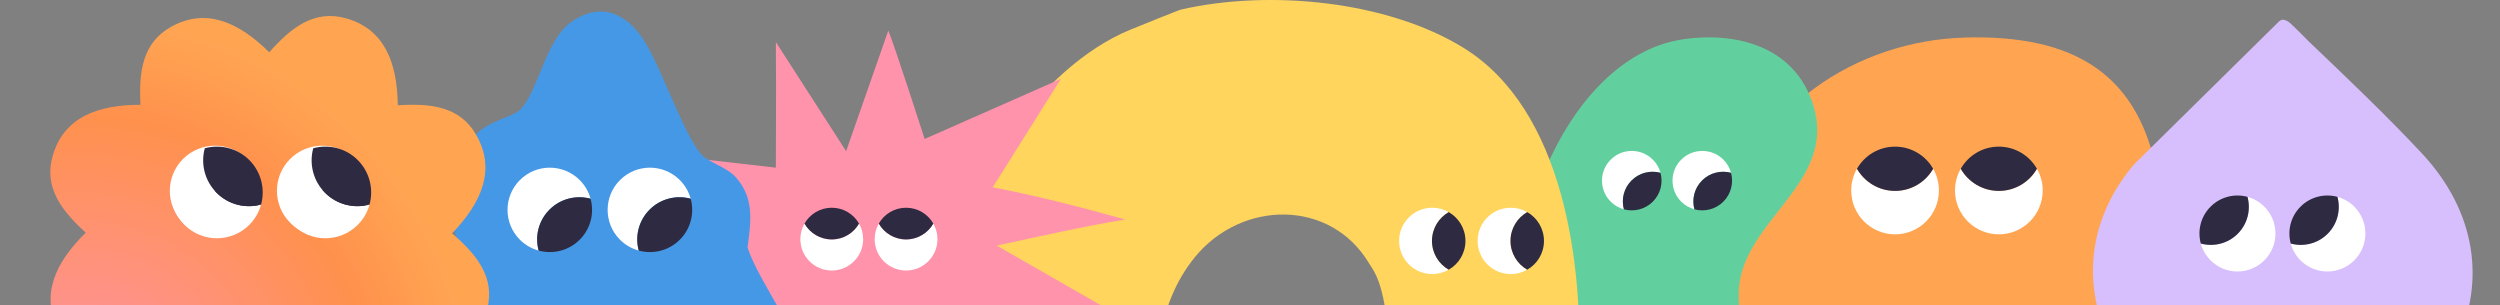 <svg width="680" height="83" viewBox="0 0 680 83" fill="none" xmlns="http://www.w3.org/2000/svg">
<rect x="0" y="0" width="680" height="83" fill="#808080" stroke="none"/>
<g clip-path="url(#clip0_1_1632)">
<path fill-rule="evenodd" clip-rule="evenodd" d="M493.046 65.33C494.387 65.699 495.175 67.085 494.806 68.426C491.493 80.462 481.562 90.128 472.026 92.41C467.149 93.578 462.107 92.845 458.33 89.121C454.645 85.487 452.636 79.459 452.636 71.066C452.636 69.675 453.764 68.548 455.154 68.548C456.545 68.548 457.672 69.675 457.672 71.066C457.672 78.803 459.541 83.243 461.866 85.535C464.099 87.737 467.201 88.388 470.854 87.513C478.378 85.712 487.06 77.593 489.95 67.09C490.32 65.749 491.706 64.961 493.046 65.33Z" fill="#2E2A42"/>
<path d="M457.739 73.809L452.941 76.66C450.722 67.147 452.679 59.614 458.684 59.256C466.191 58.809 467.47 67.067 465.292 70.585C463.977 72.708 461.311 71.711 459.213 70.38C458.503 69.93 457.509 70.453 457.567 71.293L457.739 73.809Z" fill="#2E2A42"/>
<path fill-rule="evenodd" clip-rule="evenodd" d="M570.73 65.338C569.389 65.707 568.601 67.093 568.97 68.434C572.283 80.47 582.214 90.136 591.75 92.418C596.628 93.586 601.669 92.853 605.446 89.129C609.131 85.495 611.14 79.466 611.14 71.074C611.14 69.683 610.012 68.556 608.622 68.556C607.231 68.556 606.104 69.683 606.104 71.074C606.104 78.811 604.235 83.251 601.91 85.543C599.678 87.745 596.576 88.396 592.922 87.521C585.398 85.72 576.717 77.601 573.826 67.097C573.457 65.757 572.071 64.969 570.73 65.338Z" fill="#2E2A42"/>
<path d="M606.057 73.815L610.854 76.666C613.073 67.152 611.117 59.619 605.112 59.262C597.605 58.814 596.325 67.073 598.504 70.591C599.819 72.714 602.485 71.717 604.582 70.386C605.294 69.935 606.286 70.459 606.23 71.299L606.057 73.815Z" fill="#2E2A42"/>
<path d="M534.549 10.218C505.222 10.972 475.669 29.677 470.702 60.324C467.536 79.877 475.05 107.284 493.546 117.042C545.231 144.279 595.791 107.454 587.208 50.096C582.654 19.674 563.746 9.446 534.549 10.2V10.218Z" fill="#FFA552"/>
<path fill-rule="evenodd" clip-rule="evenodd" d="M420.353 54.172C419.272 53.509 417.857 53.848 417.194 54.93C416.379 56.258 415.458 57.728 414.478 59.293C410.25 66.039 404.914 74.554 402.279 81.052C401.801 82.227 402.369 83.567 403.544 84.044C404.72 84.52 406.06 83.954 406.536 82.778C409.002 76.699 414.026 68.675 418.25 61.929C419.265 60.308 420.235 58.76 421.111 57.331C421.774 56.25 421.435 54.835 420.353 54.172Z" fill="#2E2A42"/>
<path d="M458.22 10.607C472.291 8.722 487.04 12.572 492.561 26.739C500.912 48.208 476.417 58.307 473.249 76.304C470.498 92.019 485.984 113.924 467.688 123.21C445.944 134.223 420.432 112.754 414.971 92.138C407.597 64.18 426.511 14.893 458.22 10.627V10.607Z" fill="#62D09E"/>
<path d="M470.845 47.002C468.131 46.263 465.107 46.957 462.975 49.084C460.843 51.21 460.148 54.226 460.888 56.933C459.572 56.575 458.33 55.882 457.298 54.852C454.133 51.695 454.133 46.578 457.298 43.421C460.462 40.265 465.594 40.265 468.758 43.421C469.791 44.451 470.487 45.69 470.845 47.002Z" fill="white"/>
<path d="M470.838 47.003C468.123 46.265 465.099 46.959 462.967 49.085C460.835 51.211 460.14 54.227 460.88 56.935C463.594 57.673 466.619 56.979 468.751 54.853C470.883 52.727 471.578 49.711 470.838 47.003Z" fill="#2E2A42"/>
<path d="M449.575 43.421C446.411 40.265 441.28 40.265 438.116 43.421C434.951 46.578 434.951 51.695 438.116 54.852C439.149 55.882 440.391 56.576 441.706 56.934C440.966 54.226 441.662 51.21 443.794 49.084C445.925 46.958 448.949 46.264 451.662 47.001C451.304 45.69 450.608 44.451 449.575 43.421Z" fill="white"/>
<path d="M451.654 47.003C448.94 46.265 445.916 46.959 443.784 49.085C441.652 51.211 440.956 54.227 441.697 56.935C444.411 57.673 447.435 56.979 449.567 54.853C451.698 52.727 452.394 49.711 451.654 47.003Z" fill="#2E2A42"/>
<path fill-rule="evenodd" clip-rule="evenodd" d="M294.558 149.846C293.168 149.88 292.015 148.781 291.98 147.391L290.39 82.99C290.356 81.601 291.454 80.446 292.844 80.412C294.234 80.378 295.388 81.476 295.422 82.866L297.012 147.267C297.047 148.657 295.949 149.811 294.558 149.846Z" fill="#2E2A42"/>
<path fill-rule="evenodd" clip-rule="evenodd" d="M277.748 149.846C279.137 149.881 280.292 148.781 280.326 147.391L281.916 82.99C281.95 81.601 280.851 80.446 279.462 80.412C278.072 80.378 276.917 81.477 276.883 82.866L275.293 147.267C275.258 148.657 276.358 149.812 277.748 149.846Z" fill="#2E2A42"/>
<path d="M429.025 115.157C429.025 110.577 429.205 105.866 429.411 101.417C430.706 72.05 425.434 29.84 398.028 12.978C377.3 0.229 345.355 -2.893 321.307 2.584C320.538 2.753 309.808 7.127 307.445 8.08C282.984 18.1 259.686 51.468 259.686 77.863V115.138H312.209C314.573 99.155 314.254 83.191 324.984 69.975C337.627 54.403 361.937 53.973 372.461 71.751C373.249 73.096 376.859 76.913 377.47 91.92V115.157H429.025Z" fill="#FFD55D"/>
<path fill-rule="evenodd" clip-rule="evenodd" d="M574.895 58.227C573.504 58.227 572.376 59.354 572.376 60.744L572.377 120.738C572.377 122.129 573.505 123.256 574.895 123.256C576.286 123.256 577.413 122.129 577.413 120.738L577.412 60.744C577.412 59.354 576.285 58.227 574.895 58.227Z" fill="#2E2A42"/>
<path fill-rule="evenodd" clip-rule="evenodd" d="M667.422 58.227C666.031 58.227 664.904 59.354 664.904 60.744L664.905 120.738C664.905 122.129 666.032 123.256 667.423 123.256C668.813 123.256 669.941 122.129 669.941 120.738L669.94 60.744C669.94 59.354 668.812 58.227 667.422 58.227Z" fill="#2E2A42"/>
<path d="M627.727 11.006C626.69 10.03 622.972 6.127 622.267 5.796C621.367 5.366 620.838 5.093 619.919 5.796L580.407 44.764C551.698 78.854 582.951 124.496 624.439 121.237C665.79 117.998 689 74.171 658.824 41.798C649.352 31.631 637.825 20.645 627.707 11.006H627.727Z" fill="#D7BEFC"/>
<path fill-rule="evenodd" clip-rule="evenodd" d="M203.137 74.321C203.002 72.937 201.769 71.925 200.386 72.061C198.21 72.275 195.247 71.414 191.759 69.403C188.337 67.429 184.711 64.522 181.321 61.128C177.935 57.74 174.847 53.931 172.478 50.206C170.087 46.446 168.527 42.928 168.026 40.108C167.783 38.739 166.476 37.826 165.106 38.069C163.738 38.313 162.825 39.62 163.068 40.989C163.731 44.723 165.666 48.879 168.228 52.908C170.813 56.971 174.138 61.064 177.758 64.687C181.373 68.305 185.345 71.516 189.243 73.765C193.075 75.975 197.155 77.439 200.878 77.073C202.262 76.937 203.274 75.705 203.137 74.321Z" fill="#2E2A42"/>
<path d="M166.166 18.704C167.476 18.704 168.539 19.767 168.539 21.078V29.338C169.671 28.696 171.113 29.086 171.765 30.216C172.42 31.351 172.031 32.803 170.896 33.459L169.121 34.483L169.126 34.502C167.758 35.282 167.096 36.894 167.521 38.411L168.025 40.209L164.642 46.008L162.815 40.888C162.413 39.762 161.323 39.076 160.178 38.728C158.256 38.144 156.804 36.672 156.108 34.511C156.068 34.437 156.032 34.361 156 34.281L154.888 31.583C154.39 30.371 154.967 28.984 156.18 28.485C156.408 28.391 156.643 28.335 156.876 28.314C156.901 27.345 157.522 26.464 158.47 26.135L157.548 22.696C157.209 21.43 157.961 20.128 159.227 19.789C160.493 19.45 161.795 20.202 162.134 21.468L163.098 25.063C163.205 25.462 163.793 25.384 163.793 24.971V21.078C163.793 19.767 164.855 18.704 166.166 18.704Z" fill="#2E2A42"/>
<path fill-rule="evenodd" clip-rule="evenodd" d="M275.621 75.216C276.034 73.888 277.444 73.146 278.772 73.558C296.386 79.031 303.592 93.375 301.249 103.978C300.062 109.346 296.353 113.724 290.44 114.875C284.689 115.994 277.446 113.944 269.179 108.016C268.049 107.205 267.79 105.632 268.6 104.502C269.411 103.372 270.983 103.113 272.114 103.923C279.827 109.455 285.652 110.676 289.477 109.932C293.139 109.219 295.512 106.6 296.331 102.892C298 95.345 292.915 83.225 277.278 78.367C275.951 77.955 275.209 76.544 275.621 75.216Z" fill="#2E2A42"/>
<path d="M211.049 11.475L230.147 41.119L241.621 8.317C243.364 12.518 251.506 37.8 251.506 37.8L288.571 21.438L270.009 50.959C280.966 52.973 295.313 56.694 306.04 59.706C295.275 61.452 281.771 64.501 271.101 66.803L309.316 88.69C295.869 87.213 280.257 85.199 266.734 84.854L272.174 119.841L253.057 95.788L241.046 126.382L227.887 95.788L197.928 117.636L208.847 81.573L176.091 82.648C181.512 77.948 195.958 69.045 202.183 64.48L171.724 41.119L211.03 45.602C211.03 36.126 211.145 25.362 211.049 15.886V11.475Z" fill="#FF93AB"/>
<path fill-rule="evenodd" clip-rule="evenodd" d="M200.977 82.98C200.503 84.287 201.178 85.73 202.484 86.204C208.536 88.4 212.821 90.749 216.665 94.532C220.56 98.365 224.144 103.808 228.534 112.443C229.164 113.682 230.68 114.175 231.919 113.546C233.159 112.916 233.653 111.4 233.022 110.161C228.552 101.37 224.674 95.35 220.196 90.943C215.665 86.485 210.663 83.816 204.202 81.472C202.894 80.998 201.45 81.673 200.977 82.98Z" fill="#2E2A42"/>
<path fill-rule="evenodd" clip-rule="evenodd" d="M126.541 82.987C127.016 84.293 126.34 85.737 125.033 86.211C118.983 88.407 114.697 90.756 110.854 94.538C106.958 98.372 103.375 103.814 98.984 112.45C98.353 113.688 96.838 114.182 95.599 113.552C94.36 112.922 93.866 111.407 94.496 110.168C98.966 101.377 102.844 95.357 107.323 90.95C111.853 86.492 116.855 83.823 123.317 81.479C124.624 81.005 126.067 81.68 126.541 82.987Z" fill="#2E2A42"/>
<path d="M200.144 48.209C205.27 53.972 204.248 60.371 203.327 67.307C206.342 76.79 219.611 94.263 220.666 103.226C221.521 110.48 215.657 117.265 208.486 117.936C179.905 120.616 147.237 115.841 118.204 117.936C109.525 117.416 104.617 110.078 106.208 101.668C108.085 91.734 120.85 75.282 124.185 64.811C120.683 53.804 121.32 42.914 130.903 35.309C134.186 32.712 139.749 31.556 141.457 29.847C146.584 24.687 148.159 11.067 155.48 5.923C163.705 0.144 170.943 3.963 175.583 11.67C180.224 19.376 185.92 36.364 190.762 42.01C192.538 44.07 197.648 45.411 200.144 48.225V48.209Z" fill="#4598E6"/>
<path d="M187.866 54.055C184.015 53.006 179.725 53.992 176.699 57.011C173.674 60.031 172.688 64.314 173.737 68.158C171.872 67.65 170.109 66.665 168.644 65.202C164.154 60.72 164.154 53.453 168.644 48.97C173.134 44.488 180.415 44.488 184.905 48.97C186.371 50.433 187.357 52.193 187.866 54.055Z" fill="white"/>
<path d="M187.868 54.055C184.017 53.006 179.725 53.992 176.7 57.011C173.676 60.031 172.689 64.314 173.739 68.158C177.59 69.207 181.882 68.221 184.906 65.202C187.931 62.182 188.919 57.899 187.868 54.055Z" fill="#2E2A42"/>
<path d="M157.675 48.97C153.184 44.488 145.905 44.488 141.414 48.97C136.924 53.453 136.924 60.72 141.414 65.202C142.88 66.665 144.643 67.651 146.509 68.159C145.459 64.314 146.446 60.031 149.472 57.011C152.496 53.992 156.785 53.007 160.636 54.054C160.128 52.192 159.14 50.433 157.675 48.97Z" fill="white"/>
<path d="M160.637 54.055C156.786 53.006 152.495 53.992 149.47 57.011C146.446 60.031 145.458 64.314 146.509 68.158C150.36 69.207 154.651 68.221 157.675 65.202C160.7 62.182 161.688 57.899 160.637 54.055Z" fill="#2E2A42"/>
<path d="M71.198 114.39C65.313 120.552 59.028 125.116 50.615 122.532C40.285 119.361 36.964 110.185 37.14 98.492C28.328 98.833 20.321 97.831 16.026 89.858C10.901 80.346 14.981 71.482 23.319 63.282C16.806 57.335 11.81 50.998 14.353 42.305C17.386 31.934 26.515 28.491 38.209 28.51C37.75 19.703 38.643 11.682 46.558 7.28C56.002 2.028 64.919 5.989 73.23 14.216C79.09 7.625 85.359 2.544 94.085 4.97C104.495 7.864 108.062 16.947 108.199 28.641C117 28.064 125.032 28.849 129.54 36.706C134.918 46.078 131.077 55.049 122.96 63.469C129.629 69.24 134.793 75.441 132.484 84.198C129.627 95.035 120.014 98.6 107.689 98.647C107.357 98.559 107.03 98.464 106.707 98.362C107.259 108.252 106.898 117.523 98.058 122.209C88.381 127.34 79.434 123.015 71.198 114.39Z" fill="url(#paint0_radial_1_1632)"/>
<path d="M96.344 43.224C91.536 38.428 83.741 38.428 78.933 43.224C74.124 48.019 74.124 55.794 78.933 60.589C80.502 62.154 82.39 63.208 84.388 63.752C83.263 59.639 84.32 55.056 87.559 51.826C90.797 48.596 95.392 47.542 99.516 48.663C98.971 46.671 97.914 44.788 96.344 43.224Z" fill="white"/>
<path d="M99.526 48.658C95.402 47.536 90.807 48.591 87.568 51.821C84.329 55.051 83.272 59.634 84.397 63.746C88.521 64.868 93.115 63.814 96.355 60.584C99.594 57.354 100.65 52.771 99.526 48.658Z" fill="#2E2A42"/>
<path d="M67.208 43.223C62.4 38.428 54.605 38.428 49.796 43.223C44.988 48.019 44.988 55.794 49.796 60.589C51.366 62.154 53.253 63.208 55.251 63.752C54.127 59.639 55.184 55.057 58.423 51.827C61.661 48.596 66.256 47.542 70.38 48.664C69.835 46.671 68.778 44.788 67.208 43.223Z" fill="white"/>
<path d="M70.389 48.658C66.265 47.536 61.671 48.591 58.432 51.821C55.193 55.051 54.136 59.634 55.26 63.746C59.384 64.868 63.979 63.814 67.218 60.584C70.457 57.354 71.514 52.771 70.389 48.658Z" fill="#2E2A42"/>
<path d="M234.777 65.043C234.777 69.759 230.954 73.582 226.238 73.582C221.522 73.582 217.699 69.759 217.698 65.043C217.698 63.503 218.109 62.06 218.821 60.812C220.292 63.386 223.062 65.121 226.238 65.121C229.414 65.121 232.184 63.386 233.655 60.812C234.368 62.06 234.777 63.503 234.777 65.043Z" fill="white"/>
<path d="M254.99 65.043C254.99 69.759 251.166 73.582 246.45 73.582C241.735 73.582 237.911 69.759 237.911 65.043C237.911 63.503 238.321 62.06 239.034 60.812C240.505 63.386 243.274 65.121 246.45 65.121C249.626 65.121 252.397 63.386 253.868 60.812C254.58 62.06 254.99 63.503 254.99 65.043Z" fill="white"/>
<path d="M233.654 60.812C232.184 63.385 229.414 65.121 226.238 65.121C223.062 65.121 220.293 63.385 218.822 60.812C220.293 58.238 223.062 56.503 226.238 56.503C229.414 56.503 232.183 58.238 233.654 60.812Z" fill="#2E2A42"/>
<path d="M253.865 60.812C252.394 63.385 249.624 65.121 246.448 65.121C243.271 65.121 240.501 63.385 239.03 60.812C240.501 58.238 243.271 56.503 246.448 56.503C249.624 56.503 252.394 58.238 253.865 60.812Z" fill="#2E2A42"/>
<path d="M410.935 74.548C405.952 74.548 401.912 70.509 401.911 65.526C401.911 60.543 405.952 56.503 410.935 56.503C412.562 56.503 414.088 56.937 415.406 57.69C412.687 59.245 410.854 62.17 410.854 65.526C410.854 68.881 412.687 71.807 415.406 73.361C414.088 74.115 412.562 74.548 410.935 74.548Z" fill="white"/>
<path d="M415.406 73.361C412.687 71.806 410.854 68.881 410.853 65.525C410.853 62.169 412.687 59.243 415.406 57.688C418.125 59.243 419.959 62.169 419.959 65.525C419.959 68.881 418.125 71.806 415.406 73.361Z" fill="#2E2A42"/>
<path d="M389.58 74.548C384.597 74.548 380.557 70.509 380.557 65.526C380.557 60.543 384.597 56.503 389.58 56.503C391.206 56.503 392.731 56.936 394.049 57.689C391.33 59.243 389.495 62.17 389.495 65.526C389.496 68.882 391.33 71.808 394.049 73.362C392.731 74.115 391.206 74.548 389.58 74.548Z" fill="white"/>
<path d="M394.049 73.361C391.33 71.807 389.497 68.881 389.496 65.525C389.496 62.169 391.33 59.243 394.049 57.688C396.768 59.243 398.601 62.169 398.601 65.525C398.601 68.881 396.768 71.807 394.049 73.361Z" fill="#2E2A42"/>
<path fill-rule="evenodd" clip-rule="evenodd" d="M601.283 70.823C605.319 74.86 611.863 74.86 615.899 70.823C619.935 66.787 619.935 60.243 615.899 56.206C614.582 54.889 612.997 54.001 611.32 53.544C612.264 57.006 611.377 60.863 608.658 63.582C605.939 66.301 602.082 67.189 598.62 66.245C599.077 67.922 599.965 69.506 601.283 70.823Z" fill="white"/>
<path fill-rule="evenodd" clip-rule="evenodd" d="M598.619 66.245C602.081 67.189 605.939 66.302 608.658 63.583C611.376 60.864 612.264 57.007 611.319 53.545C607.858 52.6 604.001 53.488 601.282 56.207C598.563 58.926 597.675 62.783 598.619 66.245Z" fill="#2E2A42"/>
<path fill-rule="evenodd" clip-rule="evenodd" d="M625.745 70.823C629.781 74.86 636.325 74.86 640.362 70.823C644.398 66.787 644.398 60.243 640.362 56.206C639.044 54.889 637.46 54.001 635.782 53.544C636.726 57.006 635.839 60.863 633.12 63.582C630.402 66.301 626.545 67.188 623.083 66.244C623.541 67.921 624.428 69.506 625.745 70.823Z" fill="white"/>
<path fill-rule="evenodd" clip-rule="evenodd" d="M623.085 66.245C626.547 67.189 630.404 66.302 633.123 63.583C635.842 60.864 636.729 57.007 635.785 53.545C632.323 52.6 628.466 53.488 625.747 56.207C623.028 58.926 622.141 62.783 623.085 66.245Z" fill="#2E2A42"/>
<path d="M97.303 61.16C92.436 66.027 84.545 66.027 79.678 61.16C74.811 56.293 74.811 48.401 79.678 43.535C81.267 41.946 83.177 40.876 85.2 40.324C84.061 44.499 85.131 49.15 88.41 52.428C91.688 55.707 96.339 56.777 100.512 55.639C99.961 57.661 98.891 59.571 97.303 61.16Z" fill="white"/>
<path d="M100.515 55.639C96.341 56.778 91.69 55.708 88.411 52.429C85.133 49.15 84.063 44.499 85.201 40.325C89.375 39.186 94.026 40.256 97.306 43.535C100.584 46.814 101.654 51.465 100.515 55.639Z" fill="#2E2A42"/>
<path d="M67.806 61.16C62.939 66.027 55.048 66.027 50.181 61.16C45.315 56.293 45.315 48.402 50.181 43.535C51.77 41.946 53.681 40.876 55.703 40.324C54.565 44.498 55.635 49.149 58.913 52.428C62.192 55.706 66.842 56.776 71.016 55.638C70.465 57.661 69.395 59.571 67.806 61.16Z" fill="white"/>
<path d="M71.016 55.639C66.841 56.778 62.191 55.708 58.912 52.429C55.633 49.15 54.563 44.499 55.702 40.325C59.876 39.186 64.527 40.256 67.806 43.535C71.084 46.814 72.154 51.465 71.016 55.639Z" fill="#2E2A42"/>
<path d="M527.382 51.811C527.382 58.397 522.043 63.737 515.457 63.737C508.87 63.737 503.53 58.397 503.53 51.811C503.53 49.661 504.1 47.644 505.095 45.902C507.15 49.497 511.02 51.921 515.457 51.921C519.893 51.921 523.764 49.497 525.818 45.902C526.814 47.644 527.382 49.661 527.382 51.811Z" fill="white"/>
<path d="M555.612 51.811C555.612 58.397 550.272 63.737 543.686 63.737C537.1 63.737 531.76 58.397 531.76 51.811C531.76 49.661 532.329 47.644 533.325 45.902C535.378 49.497 539.249 51.921 543.686 51.921C548.123 51.921 551.994 49.498 554.048 45.902C555.043 47.644 555.612 49.661 555.612 51.811Z" fill="white"/>
<path d="M525.818 45.903C523.764 49.498 519.893 51.921 515.457 51.921C511.02 51.921 507.15 49.497 505.096 45.901C507.15 42.307 511.02 39.885 515.456 39.885C519.893 39.885 523.764 42.308 525.818 45.903Z" fill="#2E2A42"/>
<path d="M554.044 45.902C551.99 49.497 548.12 51.921 543.684 51.921C539.246 51.921 535.376 49.497 533.322 45.902C535.376 42.308 539.247 39.885 543.684 39.885C548.12 39.885 551.99 42.308 554.044 45.902Z" fill="#2E2A42"/>
</g>
<defs>
<radialGradient id="paint0_radial_1_1632" cx="0" cy="0" r="1" gradientUnits="userSpaceOnUse" gradientTransform="translate(21.596 111.902) rotate(132.813) scale(135.991 136.395)">
<stop stop-color="#FF93AB"/>
<stop offset="0.591" stop-color="#FF914D"/>
<stop offset="0.788" stop-color="#FFA552"/>
</radialGradient>
<clipPath id="clip0_1_1632">
<rect width="680" height="84.781" fill="white"/>
</clipPath>
</defs>
</svg>
